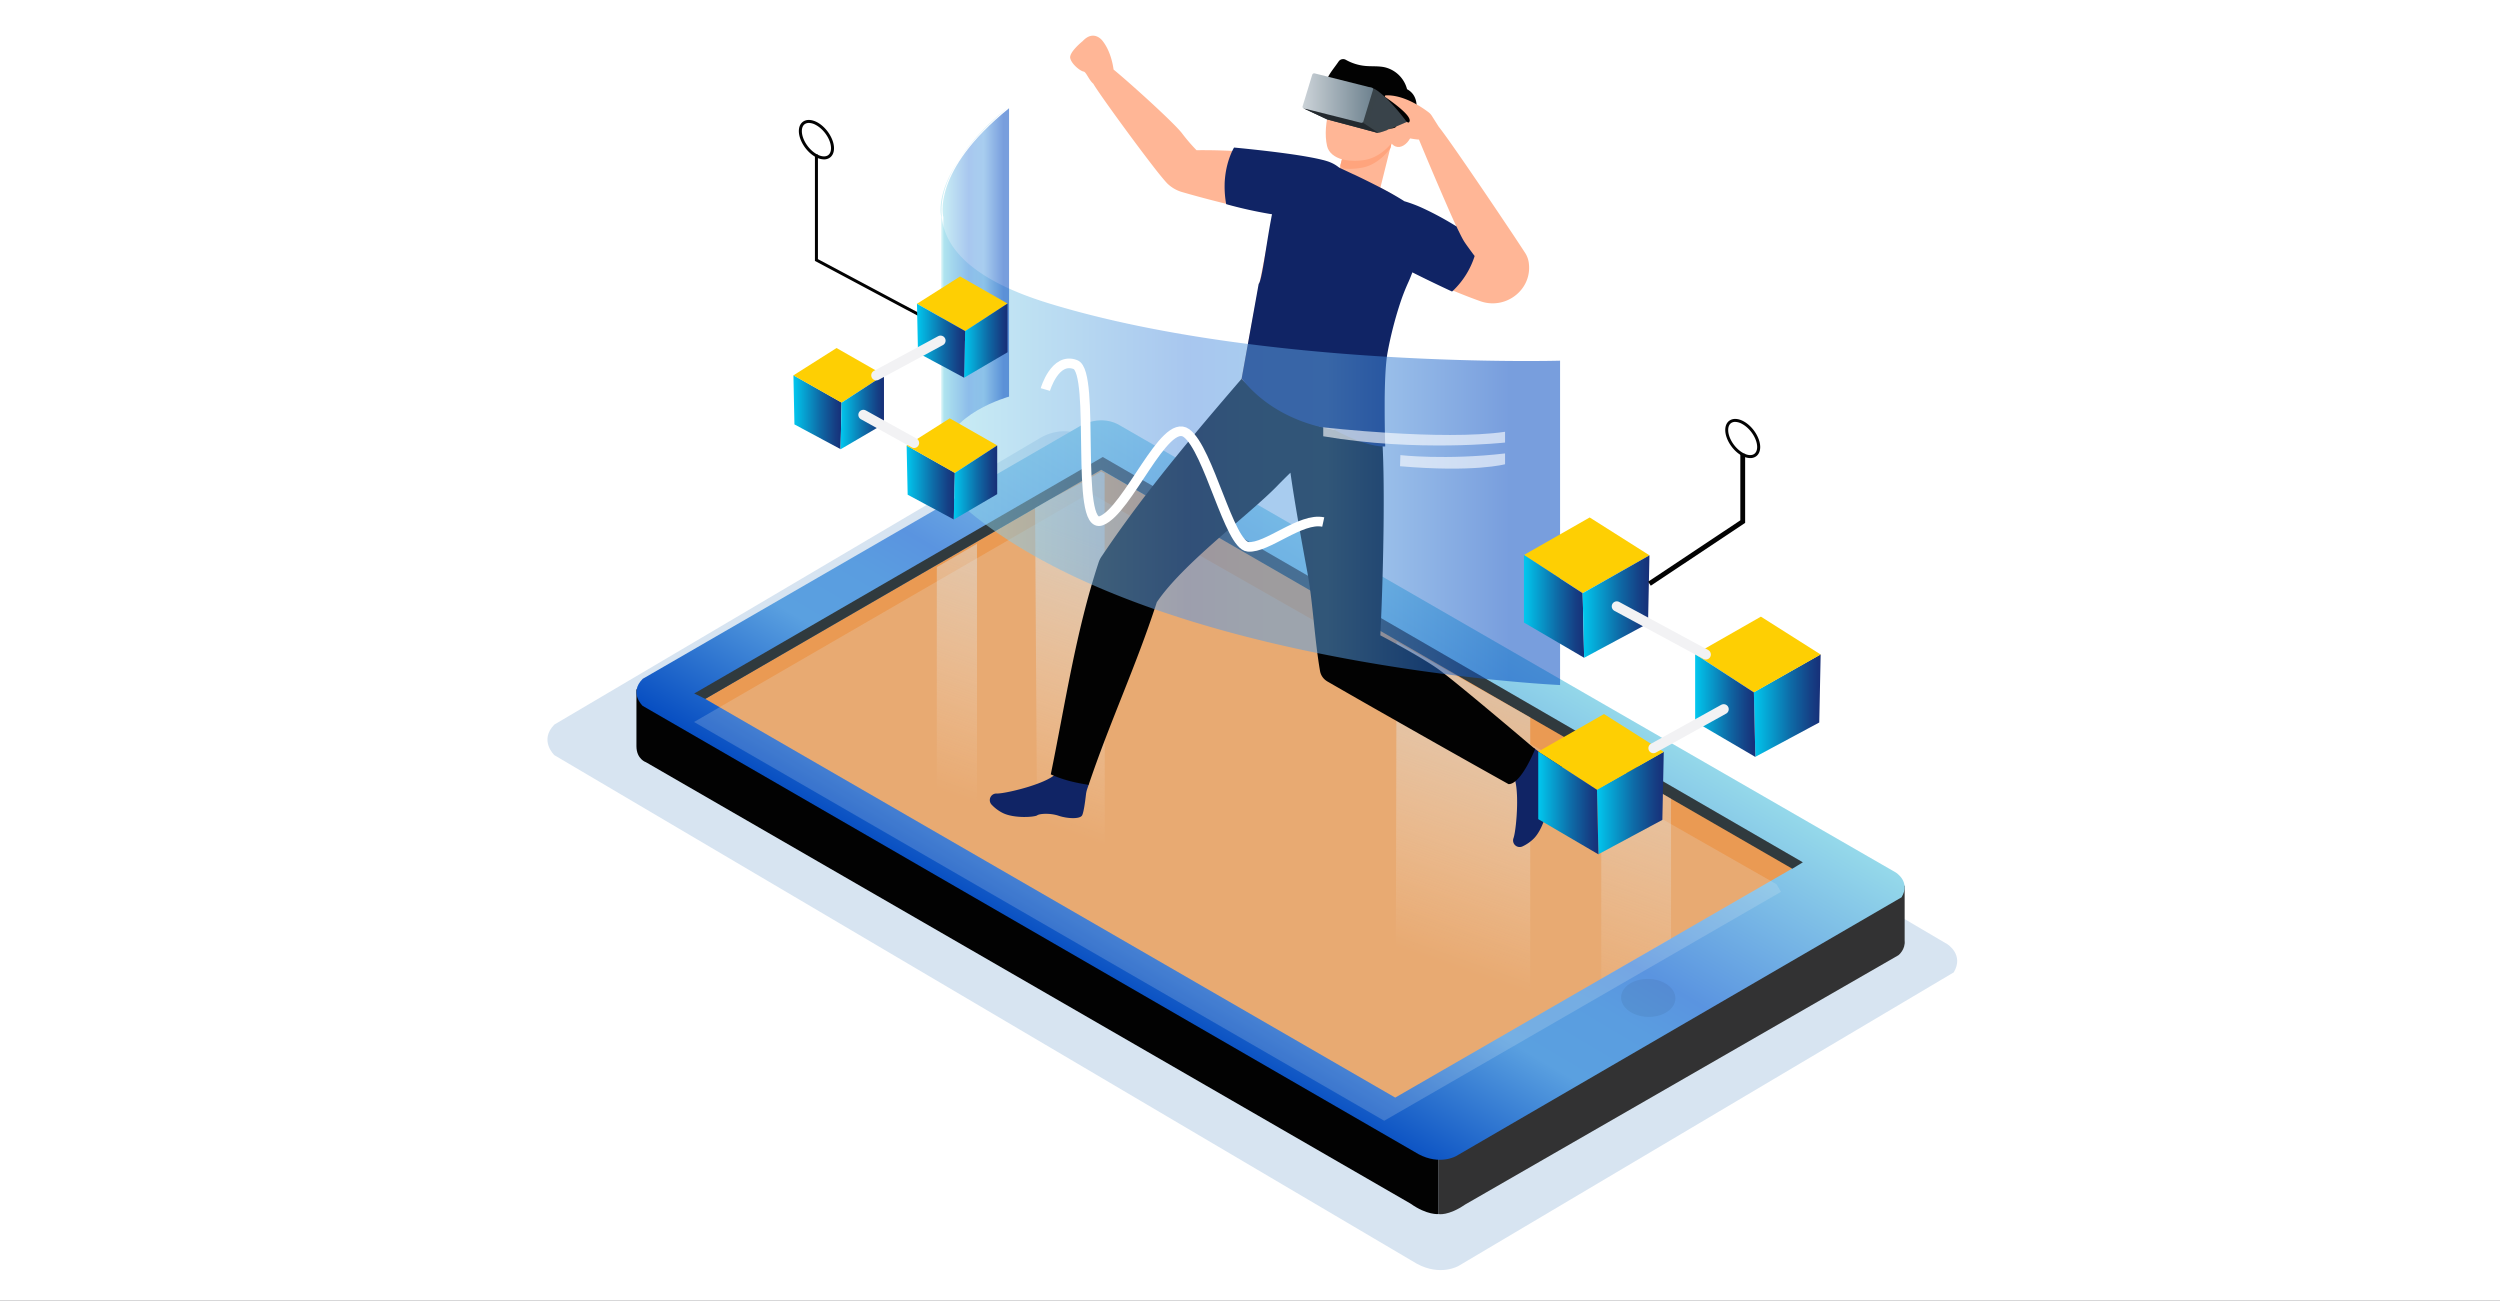 <svg xmlns="http://www.w3.org/2000/svg" xmlns:xlink="http://www.w3.org/1999/xlink" width="494" height="257" viewBox="0 0 494 257">
    <defs>
        <rect id="b" width="542" height="305" x="48" rx="8"/>
        <filter id="a" width="107.4%" height="113.1%" x="-3.7%" y="-5.2%" filterUnits="objectBoundingBox">
            <feMorphology in="SourceAlpha" operator="dilate" radius="2" result="shadowSpreadOuter1"/>
            <feOffset dy="4" in="shadowSpreadOuter1" result="shadowOffsetOuter1"/>
            <feGaussianBlur in="shadowOffsetOuter1" result="shadowBlurOuter1" stdDeviation="4"/>
            <feColorMatrix in="shadowBlurOuter1" values="0 0 0 0 0.853 0 0 0 0 0.853 0 0 0 0 0.853 0 0 0 0.16 0"/>
        </filter>
        <linearGradient id="c" x1="78.415%" x2="26.075%" y1="22.063%" y2="73.513%">
            <stop offset="0%" stop-color="#B6FFEF"/>
            <stop offset="34%" stop-color="#76B5E5"/>
            <stop offset="49%" stop-color="#5A94E0"/>
            <stop offset="57%" stop-color="#5A9DE0"/>
            <stop offset="68%" stop-color="#5AA0E0"/>
            <stop offset="93%" stop-color="#0047BF"/>
        </linearGradient>
        <linearGradient id="d" x1="48.66%" x2="57.195%" y1="78.891%" y2="-79.671%">
            <stop offset="0%" stop-color="#FFF" stop-opacity="0"/>
            <stop offset="84%" stop-color="#A7D1EF"/>
        </linearGradient>
        <linearGradient id="e" x1="46.866%" x2="63.512%" y1="71.807%" y2="-87.513%">
            <stop offset="0%" stop-color="#FFF" stop-opacity="0"/>
            <stop offset="84%" stop-color="#A7D1EF"/>
        </linearGradient>
        <linearGradient id="f" x1="41.025%" x2="77.898%" y1="121.073%" y2="-208.419%">
            <stop offset="0%" stop-color="#FFF" stop-opacity="0"/>
            <stop offset="95%" stop-color="#A7D1EF"/>
        </linearGradient>
        <linearGradient id="g" x1="48.719%" x2="59.503%" y1="81.676%" y2="-153.112%">
            <stop offset="0%" stop-color="#FFF" stop-opacity="0"/>
            <stop offset="84%" stop-color="#A7D1EF"/>
        </linearGradient>
        <linearGradient id="h" x1="-.012%" x2="100.026%" y1="49.914%" y2="49.914%">
            <stop offset="0%" stop-color="#CCD3D8"/>
            <stop offset="100%" stop-color="#6E828F"/>
        </linearGradient>
        <linearGradient id="i" x1=".008%" x2="100.009%" y1="49.999%" y2="49.999%">
            <stop offset="0%" stop-color="#B6FFEF"/>
            <stop offset="49%" stop-color="#5A94E0"/>
            <stop offset="57%" stop-color="#5A9DE0"/>
            <stop offset="68%" stop-color="#5AA0E0"/>
            <stop offset="93%" stop-color="#0047BF"/>
        </linearGradient>
        <linearGradient id="j" x1=".013%" y1="49.996%" y2="49.996%">
            <stop offset="0%" stop-color="#B6FFEF"/>
            <stop offset="49%" stop-color="#5A94E0"/>
            <stop offset="57%" stop-color="#5A9DE0"/>
            <stop offset="68%" stop-color="#5AA0E0"/>
            <stop offset="93%" stop-color="#0047BF"/>
        </linearGradient>
        <linearGradient id="k" x1="0%" x2="99.967%" y1="50.01%" y2="50.01%">
            <stop offset="0%" stop-color="#01C8EF"/>
            <stop offset="13%" stop-color="#04B1DD"/>
            <stop offset="55%" stop-color="#0E6BA7"/>
            <stop offset="85%" stop-color="#154085"/>
            <stop offset="100%" stop-color="#172F78"/>
        </linearGradient>
        <linearGradient id="l" x1="0%" y1="49.99%" y2="49.99%">
            <stop offset="0%" stop-color="#01C8EF"/>
            <stop offset="13%" stop-color="#04B1DD"/>
            <stop offset="55%" stop-color="#0E6BA7"/>
            <stop offset="85%" stop-color="#154085"/>
            <stop offset="100%" stop-color="#172F78"/>
        </linearGradient>
        <linearGradient id="m" x1="0%" y1="49.99%" y2="49.99%">
            <stop offset="0%" stop-color="#01C8EF"/>
            <stop offset="13%" stop-color="#04B1DD"/>
            <stop offset="55%" stop-color="#0E6BA7"/>
            <stop offset="85%" stop-color="#154085"/>
            <stop offset="100%" stop-color="#172F78"/>
        </linearGradient>
        <linearGradient id="n" x1="0%" y1="49.99%" y2="49.99%">
            <stop offset="0%" stop-color="#01C8EF"/>
            <stop offset="13%" stop-color="#04B1DD"/>
            <stop offset="55%" stop-color="#0E6BA7"/>
            <stop offset="85%" stop-color="#154085"/>
            <stop offset="100%" stop-color="#172F78"/>
        </linearGradient>
        <linearGradient id="o" x1="0%" y1="50%" y2="50%">
            <stop offset="0%" stop-color="#01C8EF"/>
            <stop offset="13%" stop-color="#04B1DD"/>
            <stop offset="55%" stop-color="#0E6BA7"/>
            <stop offset="85%" stop-color="#154085"/>
            <stop offset="100%" stop-color="#172F78"/>
        </linearGradient>
        <linearGradient id="p" x1="0%" x2="99.979%" y1="50%" y2="50%">
            <stop offset="0%" stop-color="#01C8EF"/>
            <stop offset="13%" stop-color="#04B1DD"/>
            <stop offset="55%" stop-color="#0E6BA7"/>
            <stop offset="85%" stop-color="#154085"/>
            <stop offset="100%" stop-color="#172F78"/>
        </linearGradient>
        <linearGradient id="q" x1="0%" y1="50%" y2="50%">
            <stop offset="0%" stop-color="#01C8EF"/>
            <stop offset="13%" stop-color="#04B1DD"/>
            <stop offset="55%" stop-color="#0E6BA7"/>
            <stop offset="85%" stop-color="#154085"/>
            <stop offset="100%" stop-color="#172F78"/>
        </linearGradient>
        <linearGradient id="r" x1="0%" y1="49.993%" y2="49.993%">
            <stop offset="0%" stop-color="#01C8EF"/>
            <stop offset="13%" stop-color="#04B1DD"/>
            <stop offset="55%" stop-color="#0E6BA7"/>
            <stop offset="85%" stop-color="#154085"/>
            <stop offset="100%" stop-color="#172F78"/>
        </linearGradient>
        <linearGradient id="s" x1="0%" y1="49.993%" y2="49.993%">
            <stop offset="0%" stop-color="#01C8EF"/>
            <stop offset="13%" stop-color="#04B1DD"/>
            <stop offset="55%" stop-color="#0E6BA7"/>
            <stop offset="85%" stop-color="#154085"/>
            <stop offset="100%" stop-color="#172F78"/>
        </linearGradient>
    </defs>
    <g fill="none" fill-rule="evenodd">
        <path fill="#F0F5FA" d="M-2131-337H630v906h-2761z"/>
        <g transform="translate(-72 -24)">
            <use fill="#000" filter="url(#a)" xlink:href="#b"/>
            <use fill="#FFF" xlink:href="#b"/>
        </g>
        <g transform="translate(108 7)">
            <path fill="#D7E4F1" fill-rule="nonzero" d="M1.547 136.17L97.486 79.57s4.1-2.698 8.404-.5l170.888 100.492s3.376 2.076 1.28 5.58l-97.826 57.992s-3.547 2.134-8.258-.417L1.547 142.226s-3.086-2.911 0-6.056z"/>
            <path fill="#323233" fill-rule="nonzero" d="M176.24 222.174v10.725s1.92.416 5.264-1.88l85.635-49.274s1.406-1.102 1.22-2.91V167.98l-92.118 52.88v1.314z"/>
            <path fill="#020202" fill-rule="nonzero" d="M176.24 232.899s-2.25.253-5.518-2.065L19.647 143.618s-1.884-.602-1.887-3.175V129.19l158.48 86.887v16.82z"/>
            <path fill="url(#c)" fill-rule="nonzero" d="M18.995 127.138l86.31-49.882s3.688-2.377 7.56-.442l153.725 88.578s3.035 1.831 1.154 4.917l-88.007 51.128s-3.19 1.881-7.428-.369L18.995 132.482s-2.776-2.562 0-5.344z"/>
            <path fill="#EA9A53" fill-rule="nonzero" d="M167.698 209.882l78.404-45.238-.883-1.497-135.667-77.332-78.232 45.27z"/>
            <path fill="#E4EBF3" fill-rule="nonzero" d="M165.521 214.461l78.404-45.238-.883-1.496-135.667-77.332-78.232 45.269z" opacity=".2"/>
            <path fill="#303A3E" fill-rule="nonzero" d="M29.177 130.035l80.727-46.731 138.341 80.088-2.09 1.269-136.55-78.829-78.231 45.27z"/>
            <path fill="url(#d)" fill-rule="nonzero" d="M96.53 93.399l2.739-1.587 6.835-3.673 3.482-1.964.687.38.036 90.153-13.302-7.493z"/>
            <path fill="url(#e)" fill-rule="nonzero" d="M167.963 119.797l-.211 90.102 26.617-15.358v-59.778z"/>
            <path fill="url(#f)" fill-rule="nonzero" d="M208.41 186.437V142.87l13.786 7.957v27.658z"/>
            <ellipse cx="217.694" cy="190.185" fill="#09090B" fill-rule="nonzero" opacity=".06" rx="3.752" ry="5.367" transform="rotate(-88.3 217.694 190.185)"/>
            <path fill="url(#g)" fill-rule="nonzero" d="M77.113 105.063l7.94-4.616v61.142l-7.94-4.5z"/>
            <path fill="#102465" fill-rule="nonzero" d="M107.148 147.984l-.282.815a5.609 5.609 0 0 0-.281 1.213c-.127 1.125-.428 3.49-.757 4.098-.438.81-3.004.641-4.64.084-1.638-.557-3.77-.439-4.242-.084-.473.354-4.552.67-6.827-.478a7.876 7.876 0 0 1-2.172-1.629 1.302 1.302 0 0 1 .89-2.202h.213c1.868 0 10.922-2.186 11.884-4.343l6.214 2.526zM195.053 140.758l.686.526c.33.252.686.467 1.063.64 1.033.476 3.182 1.503 3.657 2.006.63.67-.335 3.052-1.378 4.433-1.044 1.381-1.6 3.44-1.407 4 .194.56-.793 4.532-2.596 6.332a7.842 7.842 0 0 1-2.228 1.55 1.302 1.302 0 0 1-1.814-1.536l.065-.206c.58-1.774 1.356-11.054-.391-12.657l4.343-5.088z"/>
            <path fill="#020202" fill-rule="nonzero" d="M195.337 141.02s-2.757 6.964-5.246 6.924c0 0-10.601-5.907-23.667-13.352-3.91-2.214-8.027-4.57-12.157-6.95a1.665 1.665 0 0 1-.213-.144 2.934 2.934 0 0 1-1.218-1.918c-1.08-6.253-1.407-13.555-2.467-19.324-1.463-7.876-2.692-14.936-3.376-19.85-.779.751-1.662 1.623-2.697 2.692-5.488 5.625-18.584 15.276-23.715 22.91-4.053 12.523-9.316 23.743-13.462 36.08-2.604-.405-5.063-.97-7.484-2.073 2.863-13.977 4.95-28.162 9.403-41.722a4.63 4.63 0 0 1 .709-1.443c9.155-13.654 19.948-26.14 30.684-38.58 1.705 1.968 4.692 4.705 7.676 7.397l14.29 1.063s2.325 2.45 2.587 5.21c.807 8.396.363 28.777-.23 40.6 3.499 1.856 9.192 4.984 11.883 7 4.048 3.021 18.7 15.48 18.7 15.48z"/>
            <path fill="#FFB696" fill-rule="nonzero" d="M170.736 17.535c-.562-.844-1.167-1.162-1.73-1.23.344-2.587.189-5.698-1.19-6.562-2.933-1.836-6.978-3.968-9.774-1.372-2.796 2.596-4.818 9.122-3.814 13.476.636 2.762 4.858 3.434 7.966 2.773 1.727-.368 3.502-1.642 4.782-3.268 1.954 2.315 5.138-1.71 3.76-3.817z"/>
            <path fill="#020202" fill-rule="nonzero" d="M154.504 14.908l.1.087s.53-2.472 1.517-3.797a11.006 11.006 0 0 0 2.948 1.288c2.31.67 6.998.05 6.998.05-.301.321-.06.69-.042 1.126.029.439.144.868.337 1.263.178.318.3.664.363 1.024.013.263-.015.527-.084.781-.093.456-.189.909-.281 1.362-.062.281-.088.66.165.81a.675.675 0 0 0 .661-.101c.695-.411.844-1.623 1.64-1.736 1.896-.264 2.163.954 2.163.954s2.658-5.443-.956-7.395a5.986 5.986 0 0 0-4.34-4.315c-1.277-.3-2.613-.155-3.921-.281a9.682 9.682 0 0 1-3.834-1.207 1.077 1.077 0 0 0-1.432.335c-.717 1.063-1.628 2.115-2.163 3.21a8.56 8.56 0 0 0-.844 3.307c-.078 1.291.057 2.332 1.005 3.235z"/>
            <path fill="#39434A" fill-rule="nonzero" d="M170 17.085s-4.481 2.014-5.66 2.154a.563.563 0 0 1-.197 0l-1.837-.492-8.067-2.152-4.683-2.2c.329.051 5.606.845 8.025 1.016.41.023.81-.123 1.11-.402 1.503-1.26 2.167-5.02 4.082-4.742.107.014.212.04.312.078a5.499 5.499 0 0 1 1.435.844c2.205 1.66 4.782 4.99 5.344 5.758.09.084.135.138.135.138z"/>
            <path fill="#39434A" fill-rule="nonzero" d="M170 17.085s-4.481 2.014-5.66 2.154a.563.563 0 0 1-.197 0l-1.837-.492-2.222-1.924.183-.45 2.506-6.115c.107.014.212.04.312.079a5.499 5.499 0 0 1 1.435.844l-1.522 4.047a2.357 2.357 0 0 0 1.016 2.861 2.351 2.351 0 0 0 1.969.194l3.904-1.344c.067.092.112.146.112.146z" opacity=".2" style="mix-blend-mode:multiply"/>
            <path fill="#23292E" fill-rule="nonzero" d="M164.34 19.24a.563.563 0 0 1-.197 0l-1.837-.493-8.067-2.152-4.683-2.2c.329.051 5.606.845 8.025 1.016.41.023.81-.123 1.11-.402.611.529 1.165 1.01 1.576 1.373l.78.68 3.293 2.177z"/>
            <path fill="url(#h)" fill-rule="nonzero" d="M163.322 10.703l-1.269 4.14-.23.757-.428 1.406a.402.402 0 0 1-.487.248l-11.29-2.841a.298.298 0 0 1-.236-.369L151.3 7.75a.413.413 0 0 1 .495-.244l.498.126.531.13 10.261 2.584a.295.295 0 0 1 .237.358z"/>
            <path fill="#FFB696" fill-rule="nonzero" d="M164.83 77.807a23.467 23.467 0 0 1-9.311.09c-10.542-1.946-18.199-10.044-18.199-10.044s.543-2.965 1.325-7.139c1.497-8.047 3.885-20.576 4.96-24.885 1.262-5.063 3.8-9.096 5.858-10.739.21-.066.425-.12.641-.163a9.172 9.172 0 0 1 5.443.728 226.79 226.79 0 0 1 3.887 1.806h.029c.458.248.888.478 1.274.667.942.467 2.146 1.01 3.409 1.637a45.013 45.013 0 0 1 2.233 1.184c2.5 1.432 4.802 3.21 5.406 5.4.174.715.235 1.453.183 2.186-.143 4.692-1.555 8.768-3.39 13.02-.674 1.562-1.383 4.07-1.951 6.318a45.14 45.14 0 0 0-1.322 9.074l-.476 10.86z"/>
            <path fill="#FFB696" fill-rule="nonzero" d="M155.98 32.015c2.855 2.436 8.793-1.969 8.793-1.969l1.921-7.701.262-1.047.059-.23-9.341 1.462-.515 1.97-.301 1.18-.25.954s-3.494 2.954-.628 5.381z"/>
            <path fill="#FFA47D" fill-rule="nonzero" d="M156.858 25.675c.12.36.44.615.818.65 1.2.094 2.405.022 3.584-.214 2.025-.39 4.095-1.893 5.434-3.772l.068-.093.208-.97v.017c-1.336 1.64-3.212 2.911-5.046 3.265a11.659 11.659 0 0 1-4.751-.064l-.315 1.181z"/>
            <path fill="#FFB696" fill-rule="nonzero" d="M105.938 1.125s-2.731 2.183-2.458 3.375c.272 1.193 2.002 2.552 2.638 2.639.52.076 1.046 1.688 1.924 2.408.16.3.647 1.04 1.356 2.067 2.39 3.454 7.293 10.16 10.506 14.3a72.508 72.508 0 0 0 1.687 2.115c.481.574.886 1.05 1.125 1.28a6.948 6.948 0 0 0 2.824 1.632c3.412.987 11.575 3.246 18.596 4.351 2.773.439 5.366.703 7.417.633a5.66 5.66 0 0 0 4.394-2.233 9.648 9.648 0 0 0 1.594-3.246c.097-.39.156-.789.175-1.19a5.164 5.164 0 0 0-.175-1.59c-.39-1.38-3.985-2.53-8.773-3.394a115.606 115.606 0 0 0-20.12-1.595h-.219a35.16 35.16 0 0 1-2.768-3.21c-1.294-1.836-9.99-9.732-13.62-12.725-.17-1.246-.68-3.777-2.199-5.693 0-.008-1.696-2.295-3.904.076zM189.723 52.388a7.226 7.226 0 0 1-5.193.135c-9.783-3.47-24.505-10.773-24.291-13.915.16-2.357 1.969-4.092 3.51-5.15a5.66 5.66 0 0 1 4.889-.636c3.33 1.052 7.611 3.401 11.572 5.845-.132-.28-.282-.562-.422-.894-.363-.785-.768-1.688-1.196-2.644-.253-.577-.52-1.179-.784-1.795a757.494 757.494 0 0 1-5.423-12.753c-1.37-.045-4.616-.816-6.048-1.406a.33.33 0 0 1 .06-.63c1.068-.22 3.58-.917 4.03-1.381.281-.31.104-.796-.335-1.356-1.018-1.283-3.375-2.94-4.354-3.623a.191.191 0 0 1 .11-.346c3.597-.132 7.313 2.484 8.472 3.375.23.18.429.397.588.642l1.386 2.188c1.831 2.281 8.253 11.718 12.717 18.37l2.073 3.094c1.3 1.97 2.202 3.33 2.4 3.657.348.603.562 1.275.627 1.969.37 3.3-1.618 6.107-4.388 7.254z"/>
            <path fill="#102465" fill-rule="nonzero" d="M140.713 49.092c.618-.563 1.442-7.359 2.374-12.377.067-.346.126-.683.185-1.012.023-.121.056-.242.085-.363-.282-.045-.563-.087-.83-.138a83.924 83.924 0 0 1-7.238-1.59c-.635-.17-.998-.28-.998-.28a19.532 19.532 0 0 1-.304-3.809c0-.543.045-1.066.099-1.558.396-3.615 1.766-5.809 1.766-5.809s7.353.67 13.088 1.581c1.612.262 3.094.537 4.261.827l.282.068c.28.07.531.146.762.219.23.073.464.157.65.24a6.638 6.638 0 0 1 1.718 1.031c.844.389 1.809.844 2.85 1.334h.028c1.485.703 3.113 1.499 4.683 2.309.017 0 .028 0 .045.017.641.329 1.271.664 1.879.993.104.048.208.11.312.168 1.125.622 2.177 1.23 3.032 1.784l.051.034a26.89 26.89 0 0 1 3.724 1.406 61.4 61.4 0 0 1 6.596 3.583c.146.321.281.622.422.9.41.861.751 1.52.982 1.9.281.48.959 1.406 1.82 2.576l.351.467a16.275 16.275 0 0 1-4.233 6.81c-.15.137-.23.202-.23.202s-3.795-1.744-7.843-3.789a3.775 3.775 0 0 1-.152.394 24.533 24.533 0 0 1-.714 1.716 40.677 40.677 0 0 0-1.446 3.684 74.907 74.907 0 0 0-2.551 9.845c-.048.25-.093.52-.138.81-.323 2.25-.444 5.598-.47 8.801v1.727c0 3.35.076 6.25.104 7.15v.282c-2.556.079-6.345-1.294-10.162-3.375 0 0-11.094-1.038-18.199-10.042l3.359-18.716z"/>
            <path fill="url(#i)" fill-rule="nonzero" d="M91.013 14.387s-34.105 25.577 8.242 38.555C141.6 65.921 200.27 64.27 200.27 64.27v64.095s-80.362-3.614-117.246-34.676a14.103 14.103 0 0 1-5.007-10.787V35.928s-2.573-8.5 12.995-21.54z" opacity=".53"/>
            <path fill="url(#j)" fill-rule="nonzero" d="M91.39 14.387v56.987S79.053 74.73 78.406 82.907V35.933s-2.534-9.02 12.984-21.546z" opacity=".53"/>
            <path fill="#020202" fill-rule="nonzero" d="M83.216 60.65L53.03 44.556V23.53h.594v20.674l29.875 15.923z"/>
            <path fill="#020202" fill-rule="nonzero" d="M54.824 24.497a3.541 3.541 0 0 1-1.637-.459c-1.837-.982-3.333-3.282-3.333-5.133 0-.883.332-1.57.937-1.933.694-.416 1.67-.348 2.677.186 1.837.982 3.333 3.283 3.333 5.133 0 .884-.331 1.57-.936 1.933-.315.186-.675.28-1.04.273zm-2.99-7.204a1.406 1.406 0 0 0-.737.188c-.419.25-.65.757-.65 1.424 0 1.654 1.356 3.721 3.021 4.61.816.433 1.578.506 2.09.2.42-.25.65-.757.65-1.424 0-1.654-1.356-3.721-3.021-4.607a2.942 2.942 0 0 0-1.353-.391zM237.85 83.52a3.51 3.51 0 0 1-1.626-.453c-1.826-.973-3.314-3.26-3.314-5.1 0-.877.332-1.558.934-1.918.69-.416 1.66-.348 2.658.186 1.826.973 3.313 3.26 3.313 5.097 0 .877-.331 1.56-.933 1.92-.313.183-.67.276-1.033.268zm-2.982-7.153a1.406 1.406 0 0 0-.732.186c-.416.25-.646.754-.646 1.406 0 1.643 1.347 3.696 3 4.58.81.433 1.568.506 2.077.2.416-.251.647-.752.647-1.407 0-1.643-1.348-3.696-3.002-4.577a2.903 2.903 0 0 0-1.344-.388z"/>
            <path fill="#FECF03" fill-rule="nonzero" d="M81.714 47.626l9.375 5.356-8.373 5.442-9.524-5.397z"/>
            <path fill="url(#k)" fill-rule="nonzero" d="M82.716 58.424l-.211 9.21 8.584-5.024v-9.628"/>
            <path fill="url(#l)" fill-rule="nonzero" d="M82.505 67.633l.21-9.209-9.523-5.397.202 9.715 9.11 4.891"/>
            <path fill="url(#m)" fill-rule="nonzero" d="M58.093 81.754l.208-9.21-9.522-5.397.2 9.715 9.114 4.892"/>
            <path fill="#FECF03" fill-rule="nonzero" d="M57.302 61.769l9.372 5.355-8.373 5.443-9.522-5.398z"/>
            <path fill="url(#n)" fill-rule="nonzero" d="M66.674 67.124v9.629l-8.581 5.023.208-9.209"/>
            <path fill="url(#l)" fill-rule="nonzero" d="M80.465 95.643l.209-9.209-9.525-5.398.203 9.716 9.113 4.891"/>
            <path fill="#FECF03" fill-rule="nonzero" d="M79.672 75.661l9.375 5.353-8.373 5.443-9.525-5.398z"/>
            <path fill="url(#n)" fill-rule="nonzero" d="M89.047 81.014v9.628l-8.582 5.024.209-9.21"/>
            <path stroke="#F2F2F4" stroke-linecap="round" stroke-linejoin="round" stroke-width="1.995" d="M62.604 74.972l10.02 5.552M77.85 60.309l-12.697 6.858"/>
            <path fill="#FECF03" fill-rule="nonzero" d="M206.121 95.25l-12.992 7.417 11.605 7.544 13.198-7.482z"/>
            <path fill="url(#o)" fill-rule="nonzero" d="M204.734 110.21l.29 12.765-11.895-6.962v-13.346"/>
            <path fill="url(#p)" fill-rule="nonzero" d="M205.024 122.975l-.29-12.764 13.198-7.482-.281 13.467-12.627 6.78"/>
            <path fill="url(#q)" fill-rule="nonzero" d="M238.856 142.544l-.29-12.765 13.198-7.482-.281 13.468-12.627 6.779"/>
            <path fill="#FECF03" fill-rule="nonzero" d="M239.953 114.849l-12.992 7.417 11.606 7.544 13.197-7.482z"/>
            <path fill="url(#o)" fill-rule="nonzero" d="M226.961 122.266v13.344l11.895 6.965-.29-12.765"/>
            <path fill="url(#r)" fill-rule="nonzero" d="M207.851 161.792l-.29-12.765 13.198-7.48-.279 13.466-12.629 6.779"/>
            <path fill="#FECF03" fill-rule="nonzero" d="M208.948 134.097l-12.99 7.42 11.603 7.541 13.198-7.48z"/>
            <path fill="url(#s)" fill-rule="nonzero" d="M195.959 141.517v13.344l11.892 6.962-.29-12.765"/>
            <path stroke="#F2F2F4" stroke-linecap="round" stroke-linejoin="round" stroke-width="1.995" d="M232.6 133.14l-13.883 7.696M211.477 112.82l17.594 9.508"/>
            <path stroke="#020202" stroke-width=".95" d="M236.364 82.673v13.398l-18.432 12.27"/>
            <path stroke="#FFF" stroke-width="1.9" d="M98.56 69.968s1.887-6.486 5.938-4.925c4.05 1.561-.163 32.856 5.108 30.856s12.455-20.533 16.846-17.313c4.39 3.221 8.438 22.129 12.16 22.466 3.72.338 10.438-5.859 14.86-4.9"/>
            <path fill="#FFF" fill-rule="nonzero" d="M153.471 77.436s23.526 2.709 35.928.883v2.127s-17.417 1.93-35.928-1.24v-1.77zM168.717 82.932s8.978 1.027 20.682-.332v2.135s-6.036 1.66-20.753.391l.07-2.194z" opacity=".61"/>
        </g>
    </g>
</svg>
